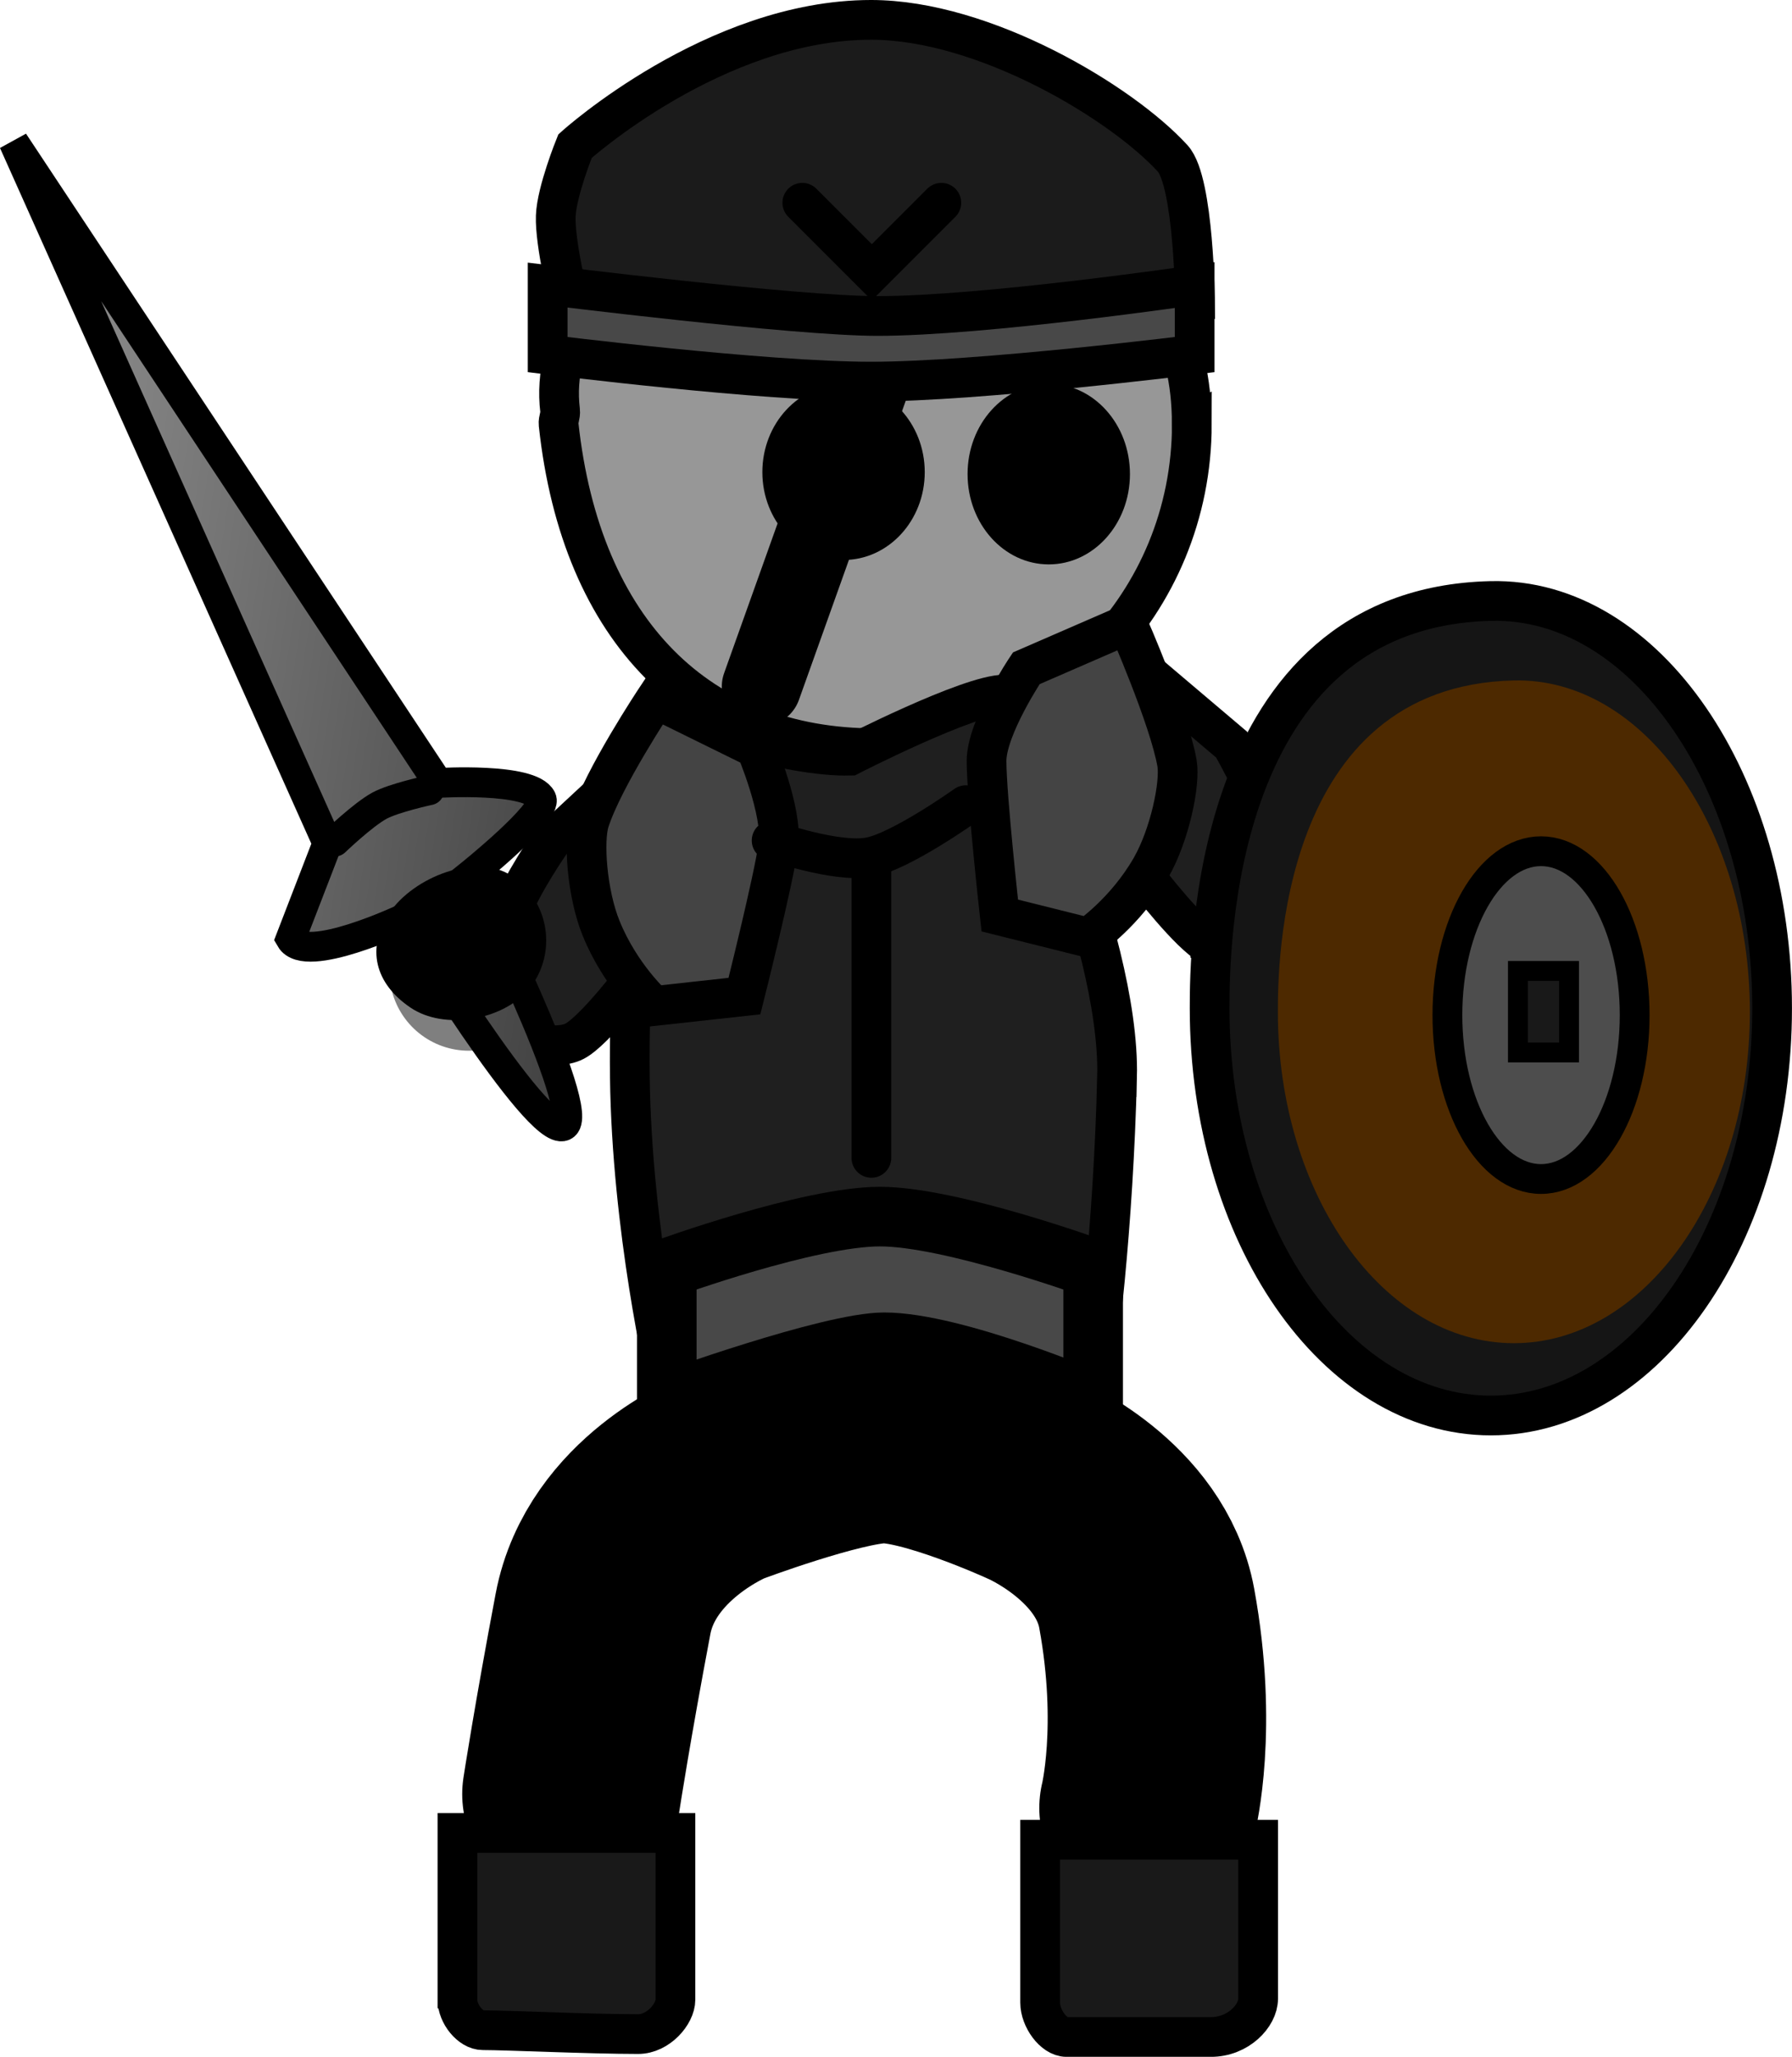 <svg version="1.1" xmlns="http://www.w3.org/2000/svg" xmlns:xlink="http://www.w3.org/1999/xlink" width="45.113" height="51.767" viewBox="0,0,45.113,51.767"><defs><linearGradient x1="236.872" y1="167.537" x2="210.65" y2="163.452" gradientUnits="userSpaceOnUse" id="color-1"><stop offset="0" stop-color="#333333"/><stop offset="1" stop-color="#b3b3b3"/></linearGradient></defs><g transform="translate(-217.875,-151.728)"><g data-paper-data="{&quot;isPaintingLayer&quot;:true}" fill-rule="nonzero" stroke-linejoin="miter" stroke-miterlimit="10" stroke-dasharray="" stroke-dashoffset="0" style="mix-blend-mode: normal"><path d="M243.469,170.024c0,0 2.474,0.653 3.897,1.959c1.681,1.543 5.073,3.176 5.073,3.176" data-paper-data="{&quot;index&quot;:null}" fill="none" stroke="#7f7f7f" stroke-width="3.5" stroke-linecap="round"/><path d="M236.328,170.649c0,0 -1.532,2.386 -2.955,3.693c-1.681,1.543 -3.695,1.831 -3.695,1.831" fill="none" stroke="#7f7f7f" stroke-width="4" stroke-linecap="round"/><path d="" fill="none" stroke="#000000" stroke-width="5" stroke-linecap="round"/><path d="M248.343,175.521c-0.516,-0.264 -1.599,-1.681 -1.599,-1.681l0.624,-4.653l1.515,1.284c0,0 0.567,0.989 0.848,1.777c0.303,0.848 0.012,3.072 0.012,3.072c0,0 -0.879,0.468 -1.4,0.202z" data-paper-data="{&quot;index&quot;:null}" fill="#1f1f1f" stroke="#000000" stroke-width="1" stroke-linecap="butt"/><path d="M230.707,174.784c0.275,-0.79 1.056,-1.896 1.056,-1.896l1.394,-1.295l0.769,4.648c0,0 -1.072,1.425 -1.586,1.693c-0.519,0.27 -1.512,-0.08 -1.512,-0.08c0,0 -0.418,-2.22 -0.122,-3.071z" fill="#1f1f1f" stroke="#000000" stroke-width="1" stroke-linecap="butt"/><path d="M247.879,162.404c0,4.505 -3.569,8.156 -7.971,8.156c-4.402,0 -7.404,-2.904 -7.971,-8.156c-0.012,-0.108 0.053,-0.22 0.038,-0.343c-0.442,-3.635 4.871,-7.135 7.368,-6.757c2.017,-0.134 1.851,2.457 3.529,2.418c1.291,-0.03 5.005,0.178 5.005,4.683z" fill="#979797" stroke="#000000" stroke-width="1" stroke-linecap="butt"/><path d="M239.111,165.822c-1.129,0 -2.044,-0.99 -2.044,-2.211c0,-1.221 0.915,-2.211 2.044,-2.211c1.129,0 2.044,0.99 2.044,2.211c0,1.221 -0.915,2.211 -2.044,2.211z" data-paper-data="{&quot;index&quot;:null}" fill="#000000" stroke="none" stroke-width="0" stroke-linecap="butt"/><path d="M244.277,165.933c-1.129,0 -2.044,-1.018 -2.044,-2.273c0,-1.255 0.915,-2.273 2.044,-2.273c1.129,0 2.044,1.018 2.044,2.273c0,1.255 -0.915,2.273 -2.044,2.273z" data-paper-data="{&quot;index&quot;:null}" fill="#000000" stroke="none" stroke-width="0" stroke-linecap="butt"/><path d="M248.327,177.104c0,-1.361 0.015,-10.083 7.08,-10.25c3.909,-0.092 7.08,4.589 7.08,10.25c0,5.661 -3.17,10.25 -7.08,10.25c-3.91,0 -7.08,-4.589 -7.08,-10.25z" fill="#151515" stroke="#000000" stroke-width="1" stroke-linecap="butt"/><path d="M250.045,177.194c0,-1.108 0.013,-8.204 5.941,-8.34c3.28,-0.075 5.941,3.734 5.941,8.34c0,4.606 -2.66,8.34 -5.941,8.34c-3.281,0 -5.941,-3.734 -5.941,-8.34z" fill="#4d2900" stroke="none" stroke-width="0" stroke-linecap="butt"/><path d="M259.027,177.277c0,2.278 -1.055,4.125 -2.357,4.125c-1.302,0 -2.357,-1.847 -2.357,-4.125c0,-2.278 1.055,-4.125 2.357,-4.125c1.302,0 2.357,1.847 2.357,4.125z" fill="#4d4d4d" stroke="#000000" stroke-width="0.75" stroke-linecap="butt"/><path d="M256.088,178.217v-2.052h1.287v2.052z" fill="#191919" stroke="#000000" stroke-width="0.5" stroke-linecap="butt"/><path d="M232.261,196.883c0,0 0.283,-1.838 0.795,-4.538c0.456,-2.406 3.023,-3.442 3.023,-3.442c0,0 2.764,-1.041 3.974,-1.082c1.26,-0.043 3.815,1.13 3.815,1.13c0,0 2.471,1.041 2.876,3.259c0.549,2.999 0.045,5.022 0.045,5.022" fill="none" stroke="#000000" stroke-width="5.5" stroke-linecap="round"/><path d="M244.06,202.13c0,-0.86 0,-4.099 0,-4.099h5.488c0,0 0,3.123 0,4.001c0,0.431 -0.502,0.964 -1.188,0.964c-1.239,0 -3.076,0 -3.636,0c-0.323,0 -0.664,-0.47 -0.664,-0.866z" fill="#191919" stroke="#000000" stroke-width="1" stroke-linecap="butt"/><path d="M229.391,202.057c0,-0.838 0,-4.197 0,-4.197h5.488c0,0 0,3.358 0,4.197c0,0.359 -0.433,0.866 -0.939,0.866c-1.22,0 -3.3,-0.098 -3.909,-0.098c-0.313,0 -0.64,-0.409 -0.64,-0.768z" fill="#191919" stroke="#000000" stroke-width="1" stroke-linecap="butt"/><path d="M226.119,172.952l-7.902,-17.653l10.686,16.135c0,0 2.333,-0.147 2.604,0.4c0.168,0.339 -1.814,1.927 -1.814,1.927c0,0 3.035,6.026 2.367,6.308c-0.668,0.282 -4.011,-5.227 -4.011,-5.227c0,0 -2.479,1.171 -2.859,0.515z" data-paper-data="{&quot;index&quot;:null}" fill="url(#color-1)" stroke="#000000" stroke-width="0.75" stroke-linecap="round"/><path d="M226.307,172.909c0,0 0.701,-0.674 1.121,-0.903c0.364,-0.198 1.254,-0.389 1.254,-0.389" fill="none" stroke="#000000" stroke-width="0.75" stroke-linecap="round"/><path d="M230.761,173.776c0.896,0.601 1.134,1.815 0.533,2.71c-0.322,0.479 -0.924,0.791 -1.552,0.886c-0.546,0.082 -1.111,-0 -1.527,-0.28c-0.896,-0.601 -1.135,-1.495 -0.534,-2.39c0.601,-0.896 2.185,-1.527 3.081,-0.926z" fill="#000000" stroke="none" stroke-width="0.5" stroke-linecap="butt"/><path d="M241.145,157.53l-4.099,11.477" fill="none" stroke="#000000" stroke-width="2" stroke-linecap="round"/><path d="M245.996,178.838c-0.086,3.656 -0.493,7.255 -0.692,7.865c-0.753,1.141 1.516,-0.772 -4.875,-0.551c-4.878,-0.511 -4.975,1.142 -5.699,0.644c0,0 -0.837,-3.442 -0.981,-7.247c-0.139,-3.664 0.44,-9.693 1.209,-9.693c0,0 2.778,0.933 4.313,0.891c0,0 3,-1.538 3.895,-1.538c0,0 2.916,5.998 2.831,9.629z" data-paper-data="{&quot;index&quot;:null}" fill="#1f1f1f" stroke="#000000" stroke-width="1" stroke-linecap="butt"/><path d="M234.339,177.048c0,0 -0.841,-0.747 -1.332,-1.959c-0.357,-0.879 -0.449,-2.204 -0.293,-2.692c0.347,-1.09 1.67,-3.08 1.67,-3.08l2.522,1.241c0,0 0.679,1.599 0.566,2.432c-0.121,0.888 -0.856,3.808 -0.856,3.808z" fill="#444444" stroke="#000000" stroke-width="1" stroke-linecap="butt"/><path d="M243.044,174.77c0,0 -0.333,-2.993 -0.333,-3.889c0,-0.841 1,-2.333 1,-2.333l2.556,-1.111c0,0 1.042,2.372 1.239,3.5c0.088,0.505 -0.182,1.805 -0.654,2.628c-0.651,1.134 -1.585,1.761 -1.585,1.761z" data-paper-data="{&quot;index&quot;:null}" fill="#444444" stroke="#000000" stroke-width="1" stroke-linecap="butt"/><path d="M234.661,186.999v-3.349c0,0 3.578,-1.302 5.367,-1.302c1.789,0 5.367,1.302 5.367,1.302v3.349c0,0 -3.49,-1.488 -5.261,-1.488c-1.367,0 -5.472,1.488 -5.472,1.488z" fill="#484848" stroke="#000000" stroke-width="1.5" stroke-linecap="butt"/><path d="M242.188,171.993c0,0 -1.636,1.166 -2.428,1.31c-0.835,0.152 -2.46,-0.421 -2.46,-0.421" fill="none" stroke="#000000" stroke-width="1" stroke-linecap="round"/><path d="M239.812,173.648v7.222" fill="none" stroke="#000000" stroke-width="1" stroke-linecap="round"/><g stroke="#000000" stroke-width="1"><path d="M232.21,159.351c0,0 -0.369,-1.495 -0.344,-2.184c0.022,-0.619 0.485,-1.761 0.485,-1.761c0,0 3.517,-3.178 7.453,-3.178c2.846,0 6.304,2.077 7.594,3.489c0.536,0.587 0.562,3.633 0.562,3.633c0,0 -5.086,1.096 -7.734,1.096c-2.601,0 -8.015,-1.096 -8.015,-1.096z" fill="#1b1b1b" stroke-linecap="butt"/><path d="M241.573,156.831l-1.75,1.75l-1.75,-1.75" fill="none" stroke-linecap="round"/></g><path d="M239.965,159.681c2.688,0 7.985,-0.777 7.985,-0.777v1.749c0,0 -5.43,0.68 -8.144,0.68c-2.715,0 -8.144,-0.68 -8.144,-0.68v-1.749c0,0 6.23,0.777 8.304,0.777z" data-paper-data="{&quot;index&quot;:null}" fill="#484848" stroke="#000000" stroke-width="1" stroke-linecap="butt"/></g></g></svg>